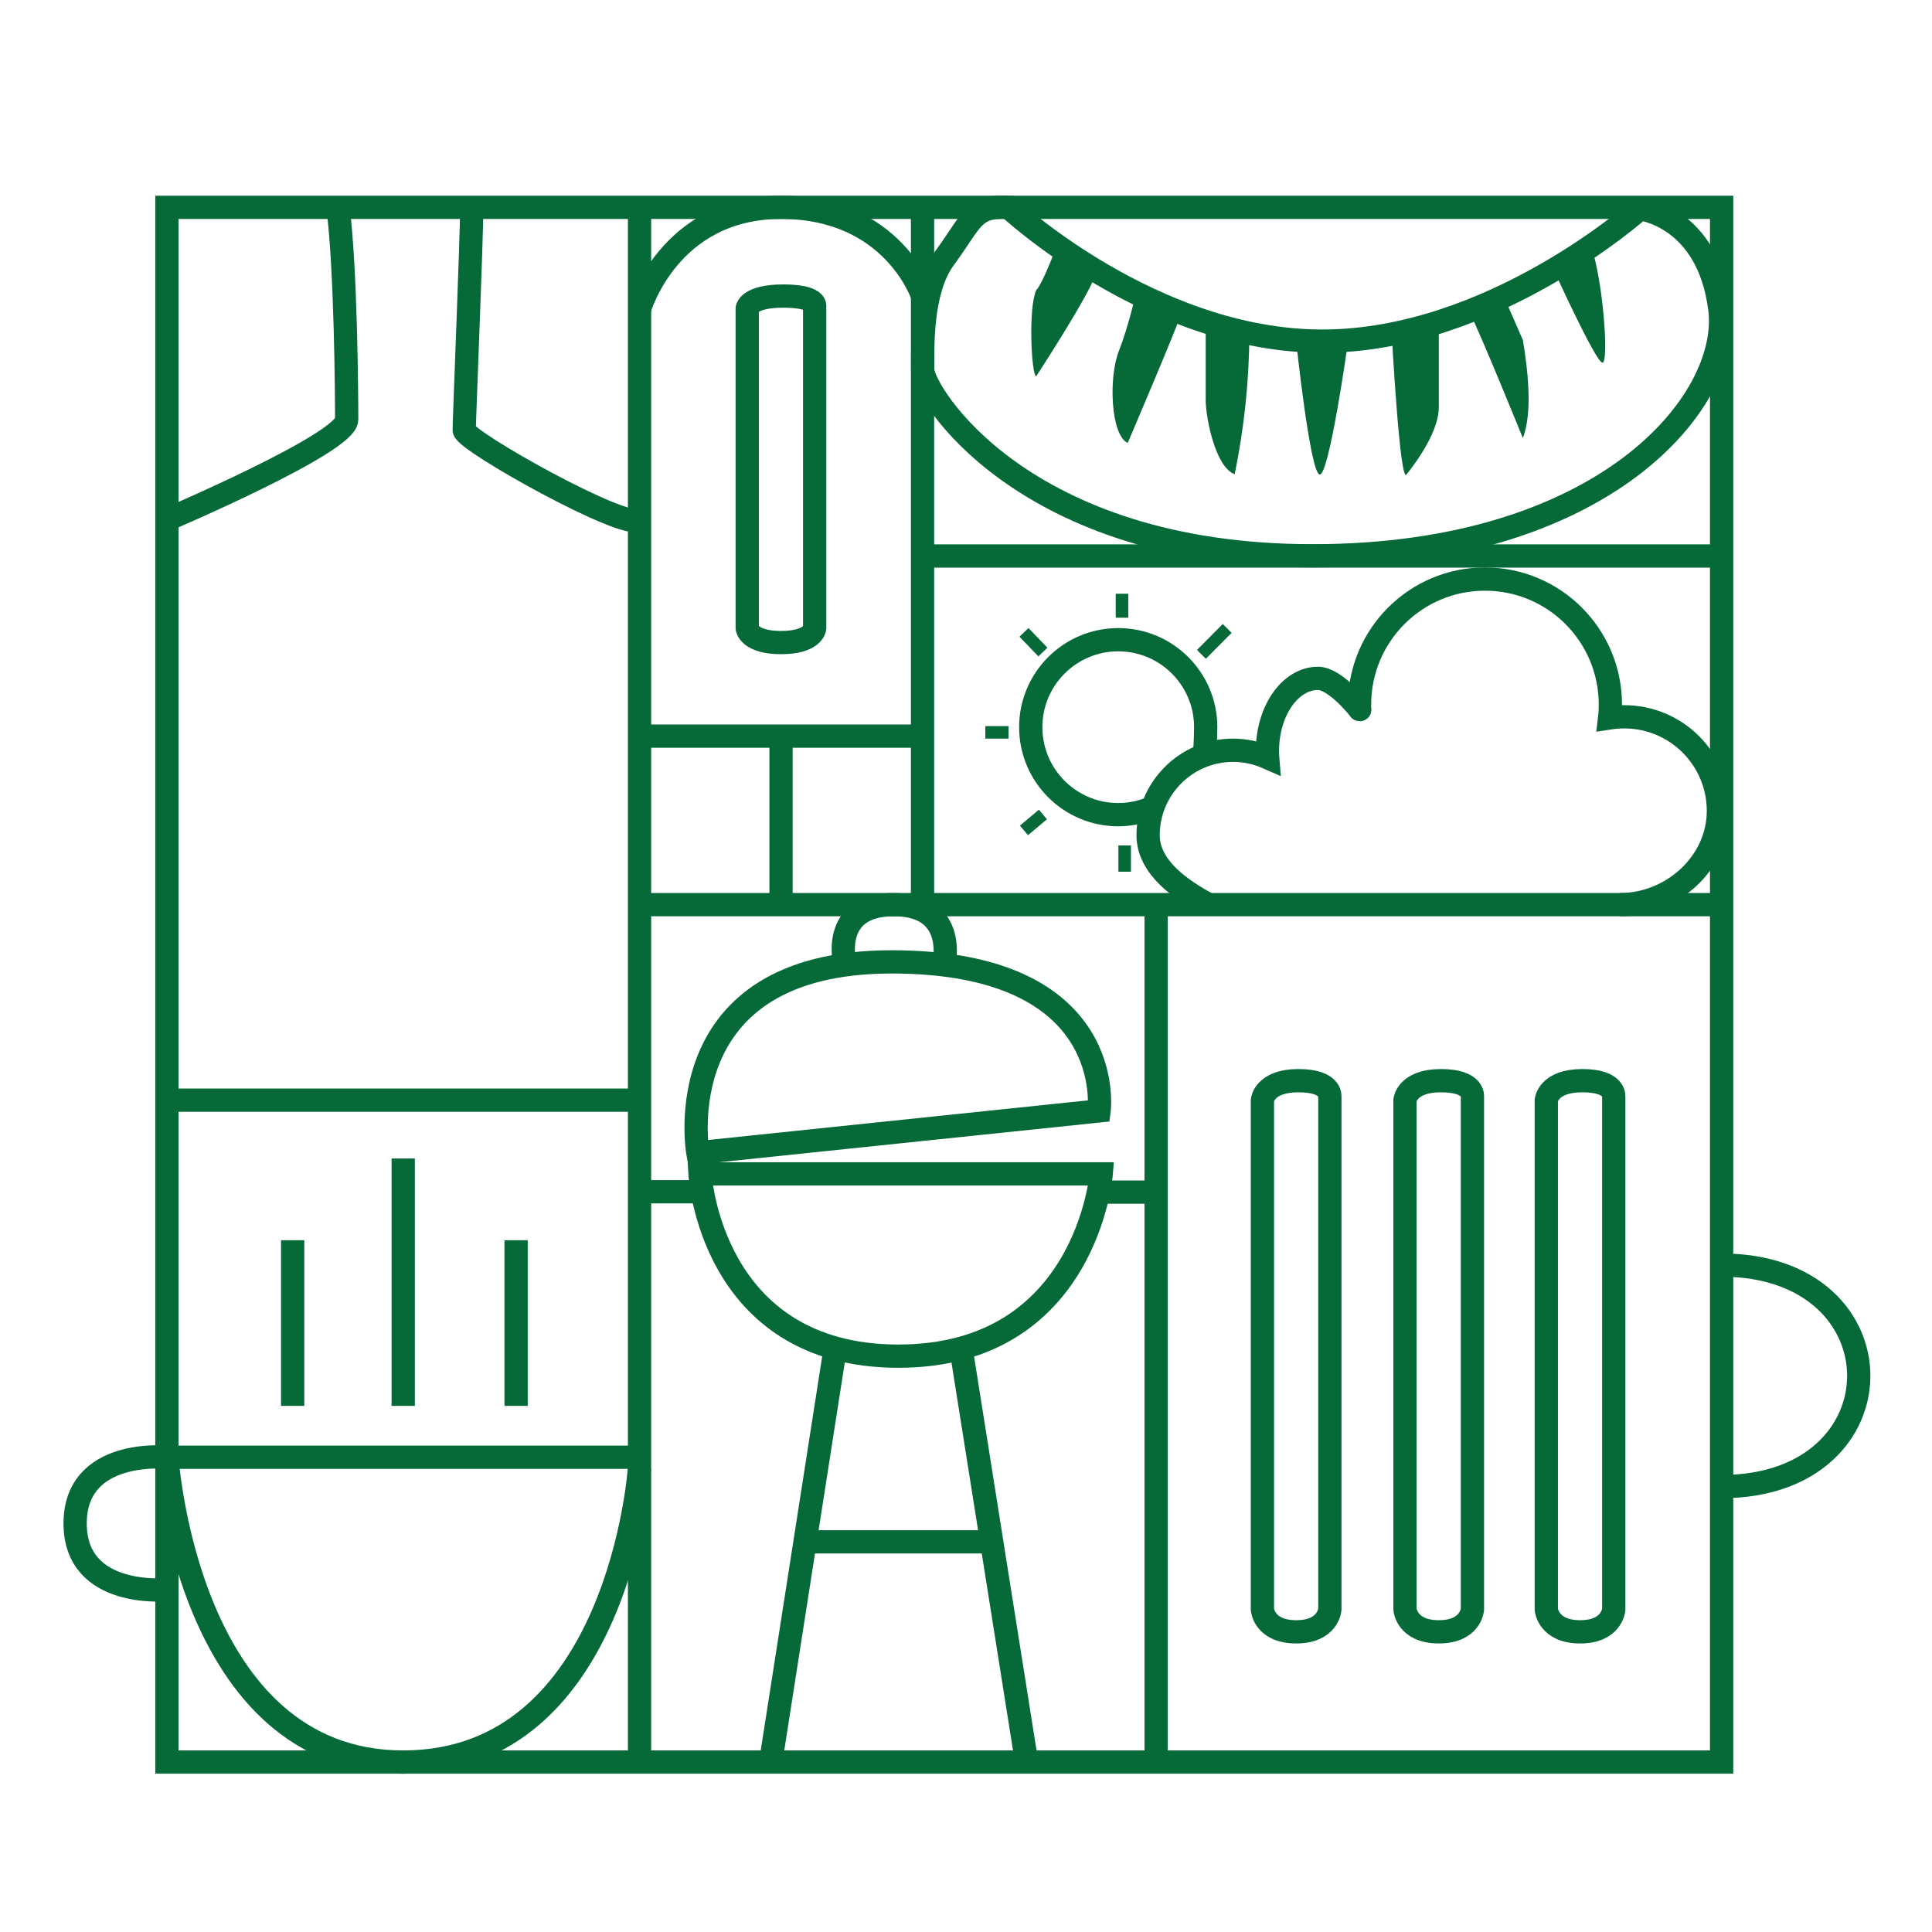 <?xml version="1.0" encoding="utf-8"?>
<!-- Generator: Adobe Illustrator 26.3.1, SVG Export Plug-In . SVG Version: 6.00 Build 0)  -->
<svg version="1.1" id="Layer_1" xmlns="http://www.w3.org/2000/svg" xmlns:xlink="http://www.w3.org/1999/xlink" x="0px" y="0px"
	 viewBox="0 0 1080 1080" style="enable-background:new 0 0 1080 1080;" xml:space="preserve">
<style type="text/css">
	.st0{fill:none;stroke:#056938;stroke-width:13;stroke-miterlimit:10;}
	.st1{fill:none;stroke:#056938;stroke-width:7;stroke-miterlimit:10;}
	.st2{fill:#056938;}
</style>
<rect x="93.3" y="115.9" class="st0" width="869.1" height="869.1"/>
<line class="st0" x1="357.5" y1="985.1" x2="357.5" y2="115.9"/>
<line class="st0" x1="357.5" y1="505.7" x2="962.4" y2="505.7"/>
<line class="st0" x1="646.3" y1="505.7" x2="646.3" y2="985.1"/>
<polyline class="st0" points="515.7,505.7 515.7,310.8 515.7,115.9 "/>
<line class="st0" x1="515.7" y1="310.8" x2="962.4" y2="310.8"/>
<line class="st0" x1="357.5" y1="411.5" x2="515.7" y2="411.5"/>
<line class="st0" x1="436.6" y1="411.5" x2="436.6" y2="505.7"/>
<line class="st0" x1="93.3" y1="615" x2="357.5" y2="615"/>
<path class="st0" d="M357.5,820.4c0,0-11,164.6-132.1,164.6S93.3,814.6,93.3,814.6s-51.3-5.2-51.3,37c0,42.2,51.3,37,51.3,37"/>
<line class="st0" x1="225.4" y1="785.9" x2="225.4" y2="647.6"/>
<line class="st0" x1="288.5" y1="785.9" x2="288.5" y2="693.3"/>
<line class="st0" x1="163.6" y1="785.9" x2="163.6" y2="693.3"/>
<path class="st0" d="M705.7,899.7v-0.9V615c0,0,1.1-10.9,20.1-10.9c19,0,17.6,9.1,17.6,9.1v286.5c0,0-0.9,12.5-18.8,12.5
	C706.6,912.2,705.7,899.7,705.7,899.7z"/>
<path class="st0" d="M417.7,351.2v-0.6V172.3c0,0,1.1-6.8,20.1-6.8s17.6,5.7,17.6,5.7v180.1c0,0-0.9,7.9-18.8,7.9
	S417.7,351.2,417.7,351.2z"/>
<path class="st0" d="M785.4,899.7v-0.9V615c0,0,1.1-10.9,20.1-10.9c19,0,17.6,9.1,17.6,9.1v286.5c0,0-0.9,12.5-18.8,12.5
	C786.4,912.2,785.4,899.7,785.4,899.7z"/>
<path class="st0" d="M864.4,899.7v-0.9V615c0,0,1.1-10.9,20.1-10.9s17.6,9.1,17.6,9.1v286.5c0,0-0.9,12.5-18.8,12.5
	S864.4,899.7,864.4,899.7z"/>
<line class="st0" x1="430.8" y1="985.1" x2="466.8" y2="754.3"/>
<line class="st0" x1="573.9" y1="985.1" x2="537.3" y2="754.3"/>
<line class="st0" x1="450" y1="861.9" x2="554.4" y2="861.9"/>
<path class="st0" d="M391.3,656.2h224.3c0,0-8.2,101.9-113.4,101.9S391.3,656.2,391.3,656.2z"/>
<path class="st0" d="M390.1,644.4L614.4,621c0,0,11.1-83.3-116-83.3S390.1,644.4,390.1,644.4z"/>
<path class="st0" d="M472.4,539.5c0,0-9.1-33.8,27.2-33.8s28,33.8,28,33.8"/>
<line class="st0" x1="615.6" y1="666.4" x2="643.8" y2="666.4"/>
<line class="st0" x1="392.6" y1="666.2" x2="357.5" y2="666.2"/>
<path class="st0" d="M93.3,290.5c0,0,100.5-42.8,100.5-56s-0.5-85.4-4.9-118.6"/>
<path class="st0" d="M357.5,290.5c-7.2,6.6-98-44.1-98-50.1s4.2-107.3,4.2-124.5"/>
<path class="st0" d="M357.5,172.8c0,0,16.3-56.9,79.1-56.9s79.1,49.5,79.1,49.5"/>
<path class="st0" d="M905.6,505.7c29,0,55-23.3,55-52.4c0-29-23.5-52.6-52.6-52.6c-2.8,0-5.6,0.2-8.2,0.6c0.3-2.5,0.4-5,0.4-7.5
	c0-38.7-31.4-70.1-70.1-70.1c-38.7,0-70.1,31.4-70.1,70.1c0,1-0.2,2.9,0.1,2.9c0.2,0-13.6-17.5-23.3-17.5
	c-15.6,0-28.3,18.2-28.3,40.6c0,1.3,0,2.5,0.1,3.7c-5.9-2.6-12.4-4.1-19.3-4.1c-26.2,0-47.5,21.3-47.5,47.5
	c0,18.1,18.7,30.7,33.6,38.7"/>
<path class="st0" d="M641.9,452.4"/>
<path class="st0" d="M641.9,452.4c-5.2,1.9-10.9,3-16.8,3c-27,0-48.9-21.9-48.9-48.9s21.9-48.9,48.9-48.9c27,0,48.9,21.9,48.9,48.9
	c0,2.5-0.2,10.8-0.6,13.3"/>
<line class="st1" x1="671.6" y1="365.8" x2="686" y2="351.3"/>
<line class="st1" x1="627.2" y1="345.3" x2="627.2" y2="331.9"/>
<line class="st1" x1="583" y1="364.5" x2="572.4" y2="353.5"/>
<line class="st1" x1="563.8" y1="409.4" x2="550.8" y2="409.4"/>
<line class="st1" x1="572.4" y1="464.2" x2="583" y2="455.3"/>
<line class="st1" x1="628.7" y1="487.3" x2="628.7" y2="472.6"/>
<path class="st0" d="M563.8,115.9c0,0,80.2,74.8,175.3,74.8s177.6-74,177.6-74s38.1,4.1,44.7,56c6.5,51.9-64.9,138-227.6,138
	s-218-91.8-218-104.1c0-12.3-1.1-44.4,12.2-62.3C543.6,123.1,543.7,114.9,563.8,115.9z"/>
<path class="st2" d="M590.8,137.2c0,0-7.6,20.8-11.6,25.1c-4.5,10.4-2.6,47.2,0,48.1c0,0,30.9-47.2,33.9-58.7"/>
<path class="st2" d="M635.1,163.8c0,0-4.7,20-9.5,32c-6.1,15-4.7,47.5,4.8,51.8c0,0,28.2-66,30-72.6"/>
<path class="st2" d="M674,179.8v43.8c0,9.7,5.3,37.5,16.2,41.5c5.3-25.9,8.1-52.2,8.2-78.8"/>
<path class="st2" d="M724.5,190.2c0,0,7.6,72.4,13,75c5.3,2.7,16.2-75,16.2-75"/>
<path class="st2" d="M804.3,179.9v47.8c0,10.3-7.5,24.3-18.1,37.6c-3.7,4.7-8.2-78.5-8.2-78.5"/>
<path class="st2" d="M840.5,165.4l10.8,24.7c4.7,28.2,3.8,44.6,0,54.8c0,0-24.5-60.4-30.2-71.1"/>
<path class="st2" d="M868.4,150.5c0,0,23,50.7,27.2,52.2c4.2,1.5,0.2-49.4-6.5-65.5"/>
<line class="st0" x1="93.3" y1="814.6" x2="357.5" y2="814.6"/>
<path class="st0" d="M962.4,707.2c102.2,0,102.2,123.8,0,123.8"/>
</svg>
